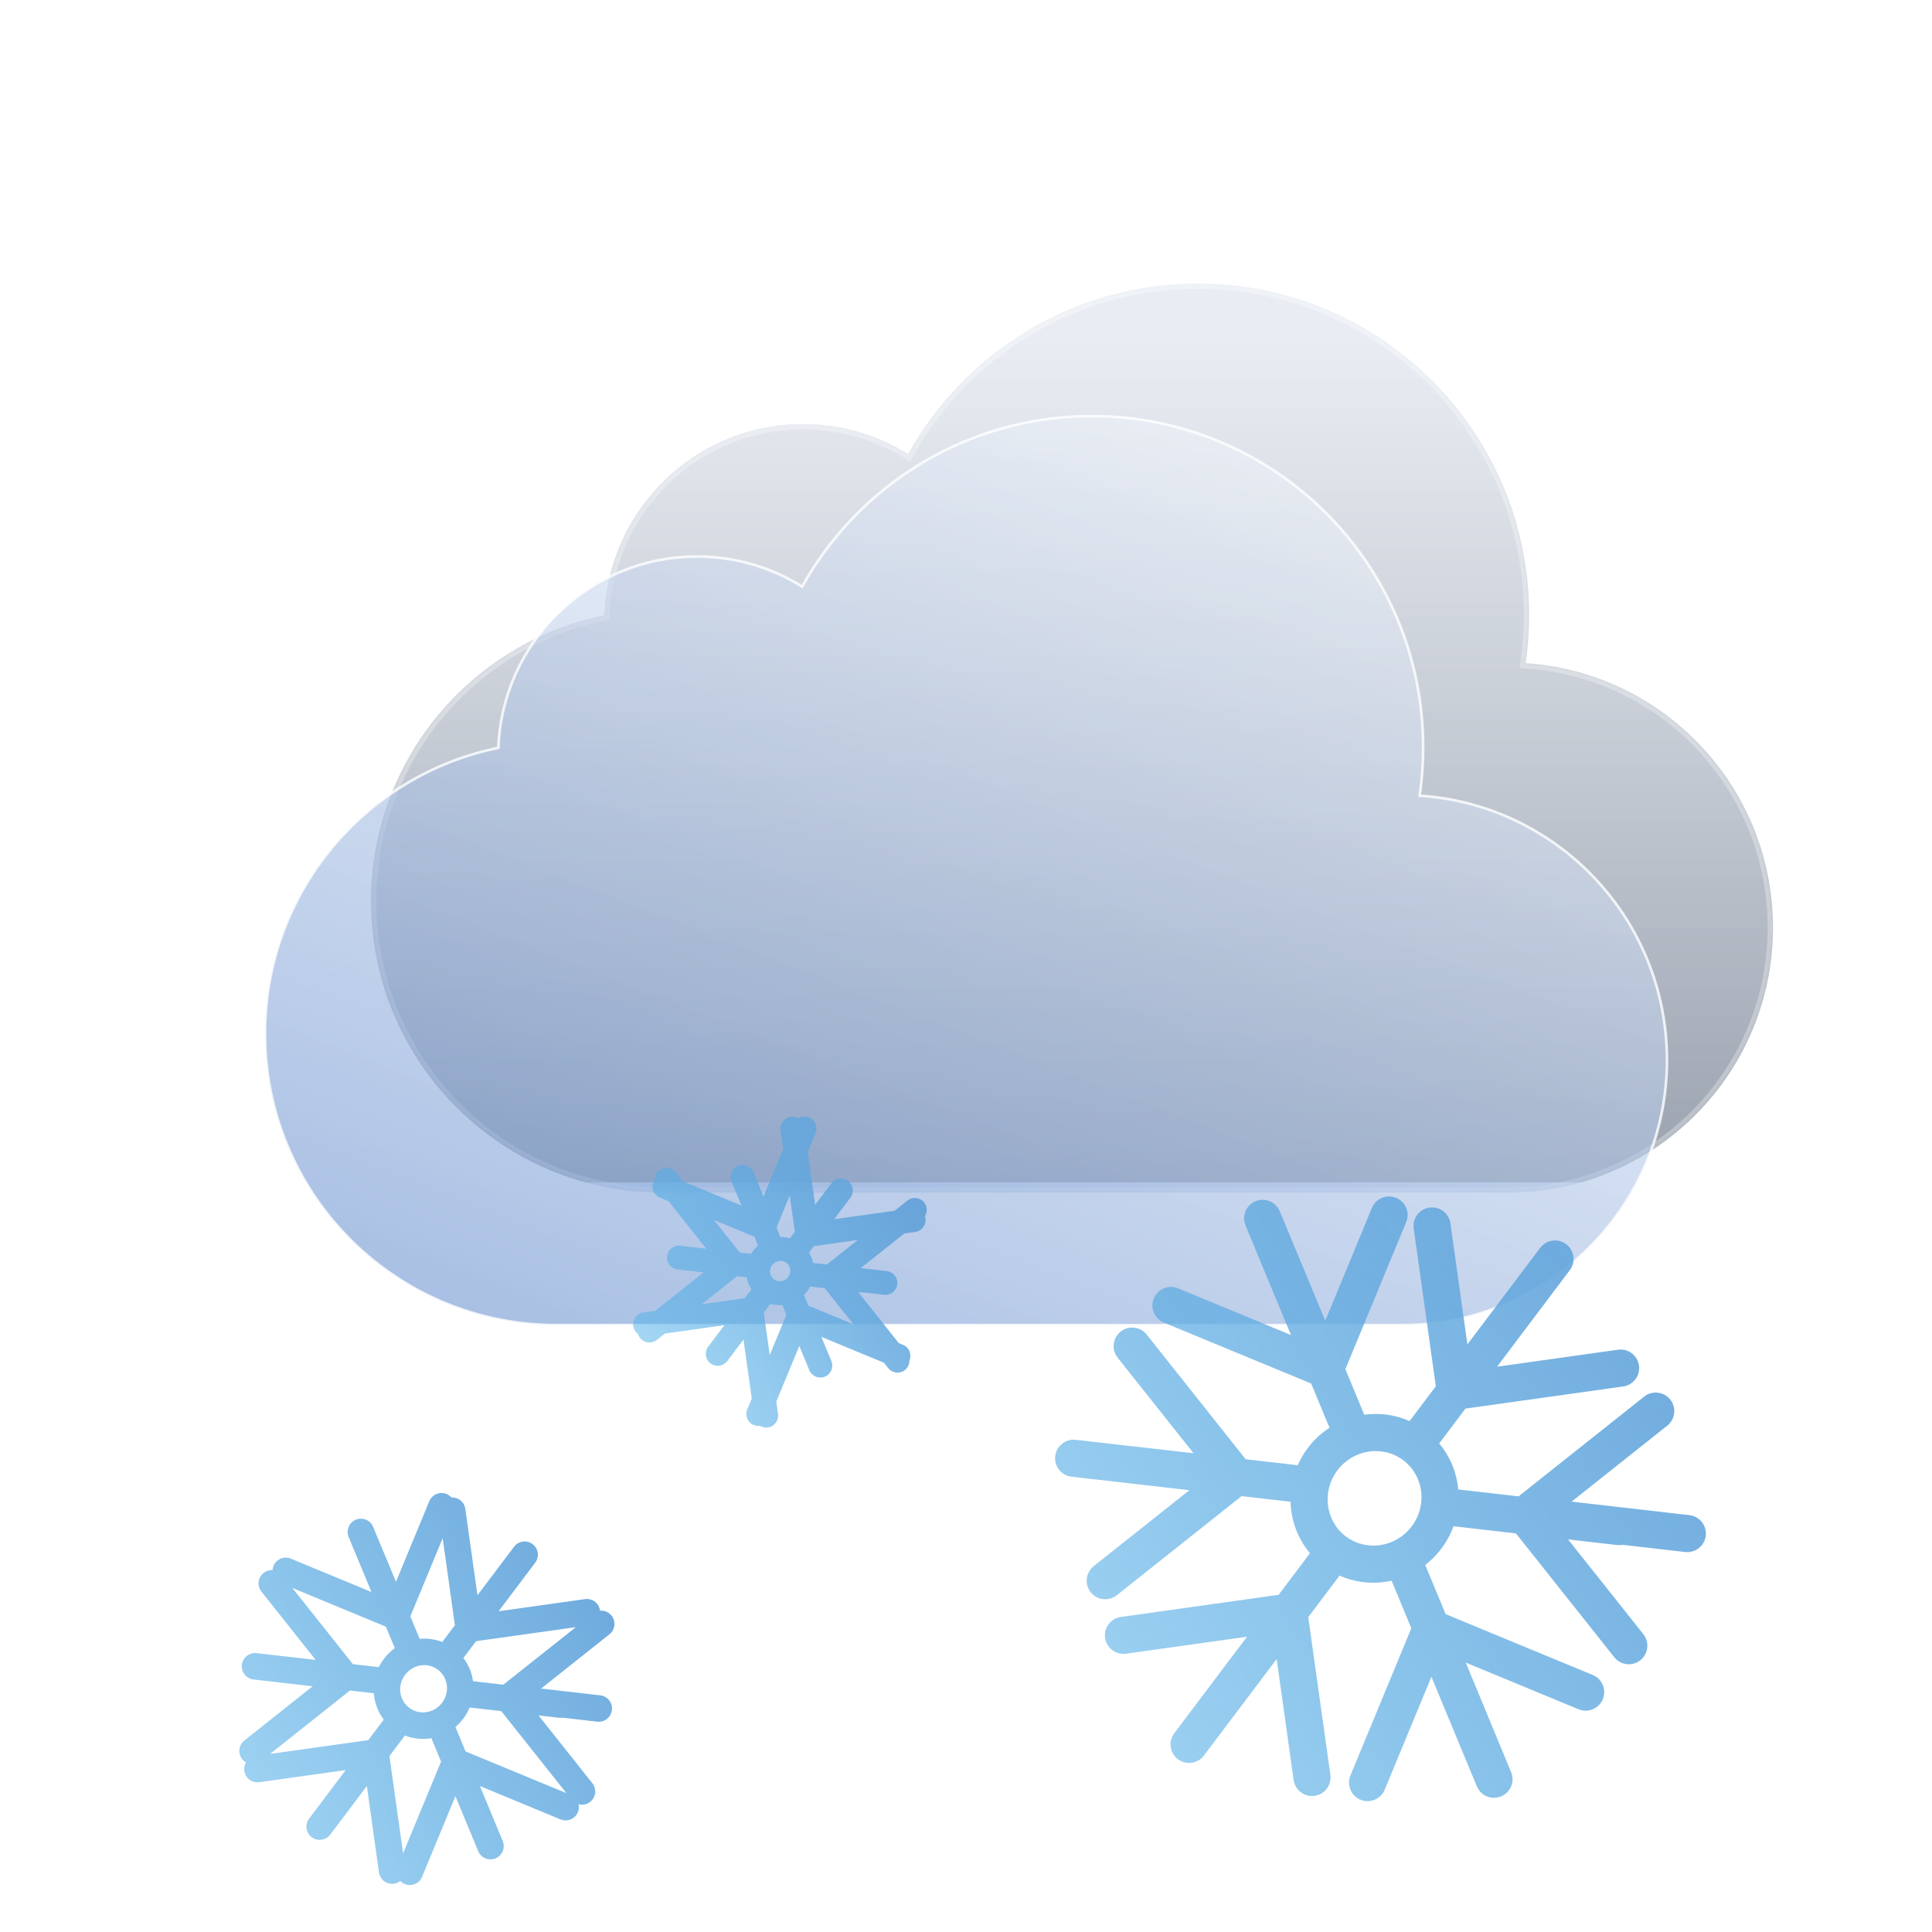 <svg width="729" height="729" viewBox="0 0 729 729" fill="none" xmlns="http://www.w3.org/2000/svg">
<g filter="url(#filter0_bi_1_387)">
<mask id="path-1-inside-1_1_387" fill="white">
<path fill-rule="evenodd" clip-rule="evenodd" d="M569 446H250H247V445.96C187.636 444.37 140 395.748 140 336C140 282.765 177.817 238.362 228.052 228.19C229.53 188.071 262.52 156 303 156C317.57 156 331.169 160.154 342.678 167.343C364.016 128.966 404.976 103 452 103C521.036 103 577 158.964 577 228C577 234.189 576.55 240.272 575.682 246.22C627.795 249.658 669 293.017 669 346C669 401.228 624.229 446 569 446Z"/>
</mask>
<path fill-rule="evenodd" clip-rule="evenodd" d="M569 446H250H247V445.96C187.636 444.37 140 395.748 140 336C140 282.765 177.817 238.362 228.052 228.19C229.53 188.071 262.52 156 303 156C317.57 156 331.169 160.154 342.678 167.343C364.016 128.966 404.976 103 452 103C521.036 103 577 158.964 577 228C577 234.189 576.55 240.272 575.682 246.22C627.795 249.658 669 293.017 669 346C669 401.228 624.229 446 569 446Z" fill="url(#paint0_linear_1_387)" fill-opacity="0.6"/>
<path d="M247 446H245V448H247V446ZM247 445.96H249V444.013L247.054 443.961L247 445.96ZM228.052 228.19L228.449 230.15L229.992 229.838L230.05 228.264L228.052 228.19ZM342.678 167.343L341.618 169.039L343.403 170.154L344.426 168.315L342.678 167.343ZM575.682 246.22L573.703 245.931L573.39 248.073L575.55 248.215L575.682 246.22ZM569 444H250V448H569V444ZM250 444H247V448H250V444ZM249 446V445.96H245V446H249ZM138 336C138 396.835 186.502 446.341 246.947 447.959L247.054 443.961C188.77 442.4 142 394.661 142 336H138ZM227.655 226.23C176.506 236.587 138 281.794 138 336H142C142 283.735 179.128 240.137 228.449 230.15L227.655 226.23ZM303 154C261.44 154 227.57 186.926 226.053 228.116L230.05 228.264C231.489 189.215 263.6 158 303 158V154ZM343.737 165.647C331.92 158.265 317.955 154 303 154V158C317.184 158 330.418 162.043 341.618 169.039L343.737 165.647ZM452 101C404.221 101 362.607 127.386 340.93 166.371L344.426 168.315C365.426 130.547 405.731 105 452 105V101ZM579 228C579 157.86 522.14 101 452 101V105C519.931 105 575 160.069 575 228H579ZM577.661 246.509C578.543 240.466 579 234.286 579 228H575C575 234.092 574.557 240.079 573.703 245.931L577.661 246.509ZM671 346C671 291.956 628.971 247.731 575.814 244.224L575.55 248.215C626.619 251.584 667 294.077 667 346H671ZM569 448C625.333 448 671 402.333 671 346H667C667 400.124 623.124 444 569 444V448Z" fill="white" fill-opacity="0.3" style="mix-blend-mode:overlay" mask="url(#path-1-inside-1_1_387)"/>
</g>
<g filter="url(#filter1_bi_1_387)">
<path fill-rule="evenodd" clip-rule="evenodd" d="M529 496H210H207V495.96C147.636 494.37 100 445.748 100 386C100 332.765 137.817 288.362 188.052 278.19C189.53 238.071 222.52 206 263 206C277.57 206 291.169 210.154 302.678 217.343C324.016 178.966 364.976 153 412 153C481.036 153 537 208.964 537 278C537 284.189 536.55 290.272 535.682 296.22C587.795 299.658 629 343.017 629 396C629 451.228 584.229 496 529 496Z" fill="url(#paint1_linear_1_387)" fill-opacity="0.6"/>
<path d="M207 496H206.5V496.5H207V496ZM207 495.96H207.5V495.473L207.014 495.46L207 495.96ZM188.052 278.19L188.151 278.68L188.537 278.602L188.551 278.208L188.052 278.19ZM302.678 217.343L302.413 217.767L302.859 218.046L303.115 217.586L302.678 217.343ZM535.682 296.22L535.187 296.147L535.109 296.683L535.649 296.719L535.682 296.22ZM529 495.5H210V496.5H529V495.5ZM210 495.5H207V496.5H210V495.5ZM207.5 496V495.96H206.5V496H207.5ZM99.5 386C99.5 446.02 147.352 494.863 206.987 496.46L207.014 495.46C147.919 493.878 100.5 445.476 100.5 386H99.5ZM187.953 277.7C137.489 287.918 99.5 332.522 99.5 386H100.5C100.5 333.007 138.145 288.806 188.151 278.68L187.953 277.7ZM263 205.5C222.25 205.5 189.04 237.784 187.552 278.172L188.551 278.208C190.019 238.357 222.79 206.5 263 206.5V205.5ZM302.942 216.919C291.356 209.682 277.666 205.5 263 205.5V206.5C277.473 206.5 290.981 210.627 302.413 217.767L302.942 216.919ZM412 152.5C364.787 152.5 323.664 178.571 302.241 217.1L303.115 217.586C324.369 179.362 365.165 153.5 412 153.5V152.5ZM537.5 278C537.5 208.688 481.312 152.5 412 152.5V153.5C480.76 153.5 536.5 209.241 536.5 278H537.5ZM536.177 296.292C537.049 290.321 537.5 284.213 537.5 278H536.5C536.5 284.164 536.052 290.224 535.187 296.147L536.177 296.292ZM629.5 396C629.5 342.752 588.089 299.176 535.715 295.721L535.649 296.719C587.501 300.139 628.5 343.282 628.5 396H629.5ZM529 496.5C584.505 496.5 629.5 451.505 629.5 396H628.5C628.5 450.952 583.952 495.5 529 495.5V496.5Z" fill="white" fill-opacity="0.8"/>
</g>
<g filter="url(#filter2_ii_1_387)">
<path d="M567.069 571.151C564.042 573.555 563.536 577.958 565.94 580.986L605.117 630.323C607.521 633.351 611.925 633.856 614.952 631.452C617.98 629.048 618.485 624.645 616.081 621.617L581.257 577.762L625.112 542.938C628.14 540.534 628.645 536.131 626.241 533.103C623.837 530.075 619.434 529.57 616.406 531.974L567.069 571.151ZM631.876 590.618C635.717 591.059 639.188 588.303 639.629 584.462C640.07 580.621 637.314 577.15 633.473 576.71L631.876 590.618ZM546.541 567.044C542.7 566.603 539.229 569.359 538.788 573.2C538.347 577.041 541.104 580.512 544.944 580.953L546.541 567.044ZM606.197 587.983C610.038 588.424 613.509 585.668 613.95 581.827C614.39 577.987 611.634 574.516 607.793 574.075L606.197 587.983ZM466.73 567.749C469.758 565.345 470.263 560.942 467.859 557.914L428.682 508.577C426.278 505.549 421.875 505.044 418.847 507.448C415.82 509.852 415.314 514.255 417.718 517.283L452.542 561.138L408.687 595.962C405.659 598.366 405.154 602.77 407.558 605.797C409.962 608.825 414.365 609.33 417.393 606.926L466.73 567.749ZM401.923 548.282C398.082 547.841 394.611 550.597 394.17 554.438C393.729 558.279 396.486 561.75 400.326 562.191L401.923 548.282ZM482.807 571.632C486.648 572.073 490.119 569.317 490.56 565.476C491.001 561.635 488.244 558.164 484.404 557.723L482.807 571.632ZM423.151 550.693C419.31 550.252 415.839 553.008 415.398 556.849C414.958 560.689 417.714 564.16 421.554 564.601L423.151 550.693ZM493.382 528.134C496.954 529.612 501.048 527.914 502.526 524.341L526.606 466.125C528.083 462.552 526.385 458.458 522.813 456.981C519.24 455.503 515.146 457.201 513.669 460.774L492.264 512.522L440.516 491.117C436.944 489.64 432.85 491.338 431.372 494.91C429.895 498.483 431.593 502.577 435.165 504.054L493.382 528.134ZM478.9 462.034C477.419 458.463 473.324 456.769 469.753 458.25C466.182 459.731 464.488 463.827 465.969 467.398L478.9 462.034ZM497.801 544.071C499.282 547.642 503.378 549.336 506.949 547.855C510.52 546.374 512.214 542.278 510.732 538.707L497.801 544.071ZM487.11 481.757C485.628 478.186 481.533 476.492 477.962 477.974C474.391 479.455 472.697 483.55 474.178 487.121L487.11 481.757ZM538.779 612.94C535.206 611.463 531.112 613.161 529.634 616.733L505.555 674.95C504.077 678.522 505.775 682.616 509.347 684.094C512.92 685.571 517.014 683.873 518.492 680.301L539.896 628.553L591.644 649.957C595.216 651.435 599.31 649.737 600.788 646.164C602.266 642.592 600.567 638.498 596.995 637.02L538.779 612.94ZM553.26 679.041C554.741 682.612 558.837 684.306 562.408 682.824C565.979 681.343 567.673 677.248 566.192 673.677L553.26 679.041ZM533.852 595.667C532.371 592.096 528.275 590.402 524.704 591.883C521.133 593.364 519.439 597.46 520.921 601.031L533.852 595.667ZM544.543 657.981C546.024 661.552 550.12 663.246 553.691 661.764C557.262 660.283 558.956 656.188 557.475 652.617L544.543 657.981ZM538.18 530.952C538.718 534.78 542.257 537.448 546.085 536.911L608.474 528.153C612.302 527.616 614.97 524.077 614.433 520.248C613.895 516.42 610.356 513.752 606.528 514.289L551.071 522.074L543.287 466.617C542.75 462.789 539.211 460.121 535.382 460.658C531.554 461.196 528.886 464.735 529.423 468.563L538.18 530.952ZM588.332 484.273C590.659 481.186 590.043 476.797 586.956 474.47C583.869 472.143 579.48 472.759 577.153 475.846L588.332 484.273ZM528.045 540.991C525.718 544.078 526.334 548.468 529.421 550.795C532.508 553.122 536.897 552.506 539.224 549.419L528.045 540.991ZM576.854 499.5C579.181 496.413 578.565 492.023 575.478 489.696C572.391 487.369 568.002 487.985 565.675 491.072L576.854 499.5ZM489.236 612.326C488.698 608.498 485.159 605.83 481.331 606.367L418.942 615.125C415.114 615.662 412.446 619.201 412.983 623.03C413.521 626.858 417.06 629.526 420.888 628.989L476.345 621.204L484.129 676.661C484.666 680.489 488.206 683.157 492.034 682.62C495.863 682.082 498.531 678.543 497.993 674.715L489.236 612.326ZM439.084 659.004C436.757 662.092 437.373 666.481 440.46 668.808C443.547 671.135 447.936 670.519 450.264 667.432L439.084 659.004ZM501.44 599.542C503.767 596.455 503.151 592.066 500.064 589.739C496.977 587.412 492.588 588.028 490.261 591.115L501.44 599.542ZM452.631 641.034C450.304 644.121 450.92 648.51 454.007 650.837C457.094 653.164 461.483 652.548 463.81 649.461L452.631 641.034ZM570.624 583.587L631.876 590.618L633.473 576.71L572.22 569.679L570.624 583.587ZM544.944 580.953L606.197 587.983L607.793 574.075L546.541 567.044L544.944 580.953ZM463.175 555.313L401.923 548.282L400.326 562.191L461.579 569.221L463.175 555.313ZM484.404 557.723L423.151 550.693L421.554 564.601L482.807 571.632L484.404 557.723ZM502.523 518.984L478.9 462.034L465.969 467.398L489.592 524.348L502.523 518.984ZM510.732 538.707L487.11 481.757L474.178 487.121L497.801 544.071L510.732 538.707ZM529.637 622.091L553.26 679.041L566.192 673.677L542.569 616.727L529.637 622.091ZM520.921 601.031L544.543 657.981L557.475 652.617L533.852 595.667L520.921 601.031ZM550.702 534.192L588.332 484.273L577.153 475.846L539.523 525.765L550.702 534.192ZM539.224 549.419L576.854 499.5L565.675 491.072L528.045 540.991L539.224 549.419ZM476.714 609.086L439.084 659.004L450.264 667.432L487.893 617.513L476.714 609.086ZM490.261 591.115L452.631 641.034L463.81 649.461L501.44 599.542L490.261 591.115ZM528.677 580.931C522.617 588.97 511.468 590.507 503.827 584.747L495.4 595.926C509.409 606.487 529.29 603.375 539.856 589.358L528.677 580.931ZM503.827 584.747C496.186 578.987 494.594 567.846 500.654 559.807L489.475 551.38C478.908 565.396 481.39 585.366 495.4 595.926L503.827 584.747ZM500.654 559.807C506.714 551.768 517.863 550.231 525.504 555.991L533.931 544.812C519.921 534.251 500.041 537.363 489.475 551.38L500.654 559.807ZM525.504 555.991C533.145 561.751 534.737 572.892 528.677 580.931L539.856 589.358C550.422 575.341 547.941 555.372 533.931 544.812L525.504 555.991Z" fill="url(#paint2_linear_1_387)"/>
</g>
<g filter="url(#filter3_ii_1_387)">
<path d="M306.679 483.195C304.733 484.741 304.408 487.572 305.953 489.518L331.139 521.235C332.684 523.181 335.515 523.506 337.461 521.96C339.408 520.415 339.732 517.584 338.187 515.638L315.8 487.445L343.993 465.058C345.939 463.513 346.264 460.682 344.718 458.736C343.173 456.79 340.342 456.465 338.396 458.01L306.679 483.195ZM329.581 493.557C332.05 493.84 334.281 492.068 334.565 489.599C334.848 487.13 333.076 484.899 330.607 484.615L329.581 493.557ZM301.348 481.362C298.878 481.079 296.647 482.85 296.364 485.32C296.08 487.789 297.852 490.02 300.321 490.303L301.348 481.362ZM320.938 492.67C323.407 492.953 325.638 491.181 325.921 488.712C326.205 486.243 324.433 484.012 321.964 483.729L320.938 492.67ZM275.574 485.408C277.52 483.863 277.845 481.032 276.299 479.086L251.114 447.369C249.569 445.423 246.738 445.098 244.792 446.643C242.845 448.189 242.52 451.02 244.066 452.966L266.453 481.159L238.26 503.545C236.314 505.091 235.989 507.922 237.534 509.868C239.08 511.814 241.911 512.139 243.857 510.594L275.574 485.408ZM252.672 475.047C250.203 474.764 247.972 476.536 247.688 479.005C247.405 481.474 249.177 483.705 251.646 483.988L252.672 475.047ZM279.407 487.166C281.876 487.45 284.107 485.678 284.391 483.209C284.674 480.74 282.902 478.508 280.433 478.225L279.407 487.166ZM259.817 475.859C257.348 475.575 255.117 477.347 254.833 479.816C254.55 482.285 256.322 484.516 258.791 484.8L259.817 475.859ZM282.391 472.377C284.688 473.327 287.32 472.235 288.27 469.939L303.75 432.514C304.7 430.217 303.608 427.585 301.311 426.635C299.015 425.686 296.383 426.777 295.433 429.074L281.673 462.34L248.406 448.58C246.11 447.63 243.478 448.722 242.528 451.019C241.578 453.315 242.67 455.947 244.966 456.897L282.391 472.377ZM280.317 447.326C279.365 445.031 276.732 443.942 274.436 444.894C272.141 445.846 271.052 448.479 272.004 450.775L280.317 447.326ZM282.718 476.581C283.67 478.877 286.303 479.966 288.599 479.014C290.894 478.062 291.983 475.429 291.031 473.133L282.718 476.581ZM283.08 453.965C282.128 451.669 279.495 450.58 277.199 451.532C274.904 452.485 273.815 455.118 274.767 457.413L283.08 453.965ZM299.31 496.959C297.013 496.009 294.381 497.1 293.432 499.397L277.952 536.822C277.002 539.118 278.093 541.75 280.39 542.7C282.686 543.65 285.318 542.558 286.268 540.262L300.028 506.995L333.295 520.755C335.591 521.705 338.223 520.614 339.173 518.317C340.123 516.02 339.031 513.389 336.735 512.439L299.31 496.959ZM301.384 522.009C302.336 524.305 304.969 525.394 307.265 524.442C309.561 523.49 310.65 520.857 309.697 518.561L301.384 522.009ZM298.813 492.304C297.86 490.009 295.227 488.92 292.932 489.872C290.636 490.824 289.547 493.457 290.499 495.753L298.813 492.304ZM298.45 514.921C299.403 517.217 302.035 518.306 304.331 517.353C306.627 516.401 307.716 513.768 306.764 511.473L298.45 514.921ZM296.166 471.642C296.511 474.103 298.787 475.818 301.248 475.473L341.355 469.843C343.816 469.498 345.531 467.223 345.185 464.761C344.84 462.3 342.565 460.585 340.104 460.931L304.453 465.935L299.449 430.284C299.103 427.823 296.828 426.108 294.367 426.454C291.906 426.799 290.191 429.074 290.536 431.535L296.166 471.642ZM316.881 456.924C318.377 454.939 317.981 452.118 315.997 450.622C314.012 449.126 311.19 449.522 309.694 451.506L316.881 456.924ZM293.166 473.433C291.67 475.417 292.066 478.239 294.05 479.735C296.035 481.231 298.856 480.835 300.352 478.85L293.166 473.433ZM313.018 462.049C314.514 460.064 314.118 457.242 312.133 455.746C310.149 454.25 307.327 454.646 305.831 456.631L313.018 462.049ZM283.938 498.435C283.593 495.974 281.318 494.259 278.857 494.604L238.75 500.234C236.289 500.58 234.574 502.855 234.919 505.316C235.264 507.777 237.54 509.492 240.001 509.147L275.651 504.143L280.656 539.793C281.001 542.254 283.276 543.969 285.737 543.624C288.199 543.278 289.914 541.003 289.568 538.542L283.938 498.435ZM263.223 513.154C261.727 515.138 262.123 517.96 264.108 519.456C266.092 520.952 268.914 520.556 270.41 518.571L263.223 513.154ZM287.635 495.721C289.131 493.736 288.735 490.915 286.75 489.419C284.766 487.923 281.944 488.319 280.448 490.303L287.635 495.721ZM267.783 507.105C266.287 509.09 266.683 511.911 268.667 513.407C270.652 514.903 273.474 514.507 274.97 512.523L267.783 507.105ZM308.964 491.19L329.581 493.557L330.607 484.615L309.991 482.249L308.964 491.19ZM300.321 490.303L320.938 492.67L321.964 483.729L301.348 481.362L300.321 490.303ZM273.288 477.414L252.672 475.047L251.646 483.988L272.262 486.355L273.288 477.414ZM280.433 478.225L259.817 475.859L258.791 484.8L279.407 487.166L280.433 478.225ZM288.268 466.494L280.317 447.326L272.004 450.775L279.955 469.943L288.268 466.494ZM291.031 473.133L283.08 453.965L274.767 457.413L282.718 476.581L291.031 473.133ZM293.433 502.841L301.384 522.009L309.697 518.561L301.746 499.393L293.433 502.841ZM290.499 495.753L298.45 514.921L306.764 511.473L298.813 492.304L290.499 495.753ZM304.216 473.725L316.881 456.924L309.694 451.506L297.029 468.308L304.216 473.725ZM300.352 478.85L313.018 462.049L305.831 456.631L293.166 473.433L300.352 478.85ZM275.889 496.352L263.223 513.154L270.41 518.571L283.076 501.769L275.889 496.352ZM280.448 490.303L267.783 507.105L274.97 512.523L287.635 495.721L280.448 490.303ZM293.378 486.876C292.029 488.666 289.614 488.942 288.017 487.738L282.599 494.925C288.29 499.215 296.319 497.926 300.565 492.293L293.378 486.876ZM288.017 487.738C286.42 486.535 286.021 484.137 287.37 482.347L280.184 476.929C275.937 482.562 276.909 490.636 282.599 494.925L288.017 487.738ZM287.37 482.347C288.72 480.557 291.135 480.28 292.732 481.484L298.149 474.297C292.459 470.007 284.43 471.296 280.184 476.929L287.37 482.347ZM292.732 481.484C294.328 482.687 294.728 485.085 293.378 486.876L300.565 492.293C304.812 486.66 303.84 478.587 298.149 474.297L292.732 481.484Z" fill="url(#paint3_linear_1_387)"/>
</g>
<g filter="url(#filter4_ii_1_387)">
<path d="M184.509 641.816C182.347 643.533 181.986 646.678 183.703 648.841L211.687 684.081C213.404 686.244 216.549 686.605 218.711 684.888C220.874 683.171 221.235 680.025 219.518 677.863L194.644 646.538L225.969 621.663C228.131 619.946 228.492 616.801 226.775 614.638C225.058 612.476 221.913 612.115 219.75 613.832L184.509 641.816ZM221.356 654.637C224.1 654.952 226.579 652.983 226.894 650.24C227.209 647.496 225.24 645.017 222.497 644.702L221.356 654.637ZM173.805 639.288C171.062 638.973 168.583 640.942 168.268 643.685C167.953 646.429 169.922 648.908 172.665 649.223L173.805 639.288ZM206.973 653.161C209.717 653.476 212.196 651.507 212.511 648.764C212.826 646.02 210.857 643.541 208.114 643.226L206.973 653.161ZM129.651 641.601C131.814 639.883 132.175 636.738 130.457 634.576L102.474 599.335C100.757 597.172 97.611 596.811 95.449 598.528C93.286 600.246 92.925 603.391 94.642 605.553L119.517 636.879L88.192 661.753C86.029 663.47 85.668 666.615 87.385 668.778C89.102 670.94 92.248 671.301 94.41 669.584L129.651 641.601ZM92.804 628.779C90.06 628.465 87.581 630.433 87.266 633.177C86.951 635.92 88.92 638.399 91.663 638.714L92.804 628.779ZM137.862 644.003C140.605 644.317 143.084 642.349 143.399 639.605C143.714 636.862 141.745 634.383 139.002 634.068L137.862 644.003ZM104.694 630.13C101.95 629.815 99.471 631.783 99.156 634.527C98.841 637.27 100.81 639.75 103.554 640.064L104.694 630.13ZM143.495 619.564C146.047 620.62 148.971 619.407 150.027 616.855L167.227 575.272C168.282 572.72 167.069 569.796 164.517 568.74C161.966 567.685 159.041 568.898 157.986 571.449L142.697 608.412L105.734 593.123C103.182 592.068 100.258 593.281 99.203 595.833C98.147 598.384 99.36 601.309 101.912 602.364L143.495 619.564ZM136.793 581.13C135.735 578.579 132.81 577.369 130.259 578.427C127.709 579.485 126.498 582.411 127.556 584.961L136.793 581.13ZM145.386 627.907C146.444 630.457 149.369 631.667 151.92 630.609C154.471 629.551 155.681 626.626 154.623 624.075L145.386 627.907ZM141.391 592.177C140.333 589.627 137.408 588.417 134.857 589.475C132.307 590.533 131.097 593.458 132.155 596.009L141.391 592.177ZM169.747 665.07C167.195 664.015 164.271 665.227 163.216 667.779L146.016 709.362C144.96 711.914 146.173 714.838 148.725 715.894C151.277 716.949 154.201 715.736 155.256 713.185L170.545 676.222L207.508 691.511C210.06 692.566 212.984 691.353 214.04 688.801C215.095 686.25 213.882 683.325 211.33 682.27L169.747 665.07ZM176.449 703.504C177.507 706.055 180.432 707.265 182.983 706.207C185.534 705.149 186.744 702.223 185.686 699.673L176.449 703.504ZM167.572 655.979C166.514 653.428 163.589 652.218 161.038 653.276C158.487 654.334 157.277 657.26 158.335 659.81L167.572 655.979ZM171.567 691.708C172.625 694.259 175.55 695.469 178.101 694.411C180.651 693.353 181.862 690.427 180.804 687.877L171.567 691.708ZM167.931 620.295C168.315 623.03 170.843 624.935 173.577 624.551L218.14 618.296C220.875 617.912 222.781 615.384 222.397 612.65C222.013 609.915 219.485 608.009 216.75 608.393L177.139 613.953L171.579 574.342C171.195 571.607 168.667 569.701 165.932 570.085C163.197 570.469 161.292 572.997 161.676 575.732L167.931 620.295ZM197.952 594.65C199.614 592.445 199.174 589.31 196.969 587.647C194.764 585.985 191.629 586.425 189.966 588.63L197.952 594.65ZM162.461 625.118C160.799 627.324 161.239 630.459 163.444 632.121C165.649 633.783 168.784 633.343 170.446 631.138L162.461 625.118ZM191.523 603.178C193.185 600.973 192.745 597.838 190.54 596.176C188.335 594.513 185.2 594.953 183.538 597.159L191.523 603.178ZM142.654 665.573C142.27 662.839 139.742 660.933 137.008 661.317L92.445 667.572C89.71 667.956 87.804 670.484 88.188 673.219C88.572 675.953 91.1 677.859 93.835 677.475L133.446 671.915L139.006 711.527C139.39 714.261 141.918 716.167 144.653 715.783C147.388 715.399 149.293 712.871 148.909 710.136L142.654 665.573ZM112.633 691.219C110.971 693.424 111.411 696.559 113.616 698.221C115.821 699.883 118.956 699.443 120.619 697.238L112.633 691.219ZM149.283 659.213C150.945 657.007 150.505 653.872 148.3 652.21C146.095 650.548 142.96 650.988 141.298 653.193L149.283 659.213ZM120.221 681.153C118.559 683.358 118.999 686.493 121.204 688.155C123.409 689.818 126.544 689.378 128.206 687.172L120.221 681.153ZM187.048 650.699L221.356 654.637L222.497 644.702L188.189 640.764L187.048 650.699ZM172.665 649.223L206.973 653.161L208.114 643.226L173.805 639.288L172.665 649.223ZM127.112 632.718L92.804 628.779L91.663 638.714L125.972 642.652L127.112 632.718ZM139.002 634.068L104.694 630.13L103.554 640.064L137.862 644.003L139.002 634.068ZM150.025 613.028L136.793 581.13L127.556 584.961L140.788 616.859L150.025 613.028ZM154.623 624.075L141.391 592.177L132.155 596.009L145.386 627.907L154.623 624.075ZM163.218 671.606L176.449 703.504L185.686 699.673L172.455 667.775L163.218 671.606ZM158.335 659.81L171.567 691.708L180.804 687.877L167.572 655.979L158.335 659.81ZM176.875 622.61L197.952 594.65L189.966 588.63L168.89 616.59L176.875 622.61ZM170.446 631.138L191.523 603.178L183.538 597.159L162.461 625.118L170.446 631.138ZM133.71 663.259L112.633 691.219L120.619 697.238L141.695 669.278L133.71 663.259ZM141.298 653.193L120.221 681.153L128.206 687.172L149.283 659.213L141.298 653.193ZM162.815 647.489C159.768 651.531 154.197 652.27 150.408 649.414L144.388 657.399C152.726 663.685 164.535 661.82 170.8 653.509L162.815 647.489ZM150.408 649.414C146.619 646.558 145.796 640.998 148.843 636.957L140.857 630.937C134.592 639.249 136.05 651.114 144.388 657.399L150.408 649.414ZM148.843 636.957C151.889 632.915 157.461 632.175 161.25 635.031L167.269 627.046C158.931 620.761 147.123 622.625 140.857 630.937L148.843 636.957ZM161.25 635.031C165.039 637.888 165.862 643.447 162.815 647.489L170.8 653.509C177.066 645.197 175.607 633.331 167.269 627.046L161.25 635.031Z" fill="url(#paint4_linear_1_387)"/>
</g>
<defs>
<filter id="filter0_bi_1_387" x="124" y="87" width="561" height="375" filterUnits="userSpaceOnUse" color-interpolation-filters="sRGB">
<feFlood flood-opacity="0" result="BackgroundImageFix"/>
<feGaussianBlur in="BackgroundImageFix" stdDeviation="8"/>
<feComposite in2="SourceAlpha" operator="in" result="effect1_backgroundBlur_1_387"/>
<feBlend mode="normal" in="SourceGraphic" in2="effect1_backgroundBlur_1_387" result="shape"/>
<feColorMatrix in="SourceAlpha" type="matrix" values="0 0 0 0 0 0 0 0 0 0 0 0 0 0 0 0 0 0 127 0" result="hardAlpha"/>
<feOffset dy="4"/>
<feGaussianBlur stdDeviation="8"/>
<feComposite in2="hardAlpha" operator="arithmetic" k2="-1" k3="1"/>
<feColorMatrix type="matrix" values="0 0 0 0 1 0 0 0 0 1 0 0 0 0 1 0 0 0 1 0"/>
<feBlend mode="normal" in2="shape" result="effect2_innerShadow_1_387"/>
</filter>
<filter id="filter1_bi_1_387" x="83.5" y="136.5" width="562" height="376" filterUnits="userSpaceOnUse" color-interpolation-filters="sRGB">
<feFlood flood-opacity="0" result="BackgroundImageFix"/>
<feGaussianBlur in="BackgroundImageFix" stdDeviation="8"/>
<feComposite in2="SourceAlpha" operator="in" result="effect1_backgroundBlur_1_387"/>
<feBlend mode="normal" in="SourceGraphic" in2="effect1_backgroundBlur_1_387" result="shape"/>
<feColorMatrix in="SourceAlpha" type="matrix" values="0 0 0 0 0 0 0 0 0 0 0 0 0 0 0 0 0 0 127 0" result="hardAlpha"/>
<feOffset dy="4"/>
<feGaussianBlur stdDeviation="8"/>
<feComposite in2="hardAlpha" operator="arithmetic" k2="-1" k3="1"/>
<feColorMatrix type="matrix" values="0 0 0 0 1 0 0 0 0 1 0 0 0 0 1 0 0 0 1 0"/>
<feBlend mode="normal" in2="shape" result="effect2_innerShadow_1_387"/>
</filter>
<filter id="filter2_ii_1_387" x="394.124" y="453.447" width="249.551" height="231.18" filterUnits="userSpaceOnUse" color-interpolation-filters="sRGB">
<feFlood flood-opacity="0" result="BackgroundImageFix"/>
<feBlend mode="normal" in="SourceGraphic" in2="BackgroundImageFix" result="shape"/>
<feColorMatrix in="SourceAlpha" type="matrix" values="0 0 0 0 0 0 0 0 0 0 0 0 0 0 0 0 0 0 127 0" result="hardAlpha"/>
<feOffset dx="4" dy="-3"/>
<feGaussianBlur stdDeviation="2"/>
<feComposite in2="hardAlpha" operator="arithmetic" k2="-1" k3="1"/>
<feColorMatrix type="matrix" values="0 0 0 0 1 0 0 0 0 1 0 0 0 0 1 0 0 0 0.8 0"/>
<feBlend mode="normal" in2="shape" result="effect1_innerShadow_1_387"/>
<feColorMatrix in="SourceAlpha" type="matrix" values="0 0 0 0 0 0 0 0 0 0 0 0 0 0 0 0 0 0 127 0" result="hardAlpha"/>
<feOffset dy="-2"/>
<feGaussianBlur stdDeviation="2"/>
<feComposite in2="hardAlpha" operator="arithmetic" k2="-1" k3="1"/>
<feColorMatrix type="matrix" values="0 0 0 0 1 0 0 0 0 1 0 0 0 0 1 0 0 0 0.9 0"/>
<feBlend mode="normal" in2="effect1_innerShadow_1_387" result="effect2_innerShadow_1_387"/>
</filter>
<filter id="filter3_ii_1_387" x="234.875" y="423.292" width="114.82" height="120.375" filterUnits="userSpaceOnUse" color-interpolation-filters="sRGB">
<feFlood flood-opacity="0" result="BackgroundImageFix"/>
<feBlend mode="normal" in="SourceGraphic" in2="BackgroundImageFix" result="shape"/>
<feColorMatrix in="SourceAlpha" type="matrix" values="0 0 0 0 0 0 0 0 0 0 0 0 0 0 0 0 0 0 127 0" result="hardAlpha"/>
<feOffset dx="4" dy="-3"/>
<feGaussianBlur stdDeviation="2"/>
<feComposite in2="hardAlpha" operator="arithmetic" k2="-1" k3="1"/>
<feColorMatrix type="matrix" values="0 0 0 0 1 0 0 0 0 1 0 0 0 0 1 0 0 0 0.8 0"/>
<feBlend mode="normal" in2="shape" result="effect1_innerShadow_1_387"/>
<feColorMatrix in="SourceAlpha" type="matrix" values="0 0 0 0 0 0 0 0 0 0 0 0 0 0 0 0 0 0 127 0" result="hardAlpha"/>
<feOffset dy="-2"/>
<feGaussianBlur stdDeviation="2"/>
<feComposite in2="hardAlpha" operator="arithmetic" k2="-1" k3="1"/>
<feColorMatrix type="matrix" values="0 0 0 0 1 0 0 0 0 1 0 0 0 0 1 0 0 0 0.9 0"/>
<feBlend mode="normal" in2="effect1_innerShadow_1_387" result="effect2_innerShadow_1_387"/>
</filter>
<filter id="filter4_ii_1_387" x="86.301" y="565.359" width="145.559" height="150.916" filterUnits="userSpaceOnUse" color-interpolation-filters="sRGB">
<feFlood flood-opacity="0" result="BackgroundImageFix"/>
<feBlend mode="normal" in="SourceGraphic" in2="BackgroundImageFix" result="shape"/>
<feColorMatrix in="SourceAlpha" type="matrix" values="0 0 0 0 0 0 0 0 0 0 0 0 0 0 0 0 0 0 127 0" result="hardAlpha"/>
<feOffset dx="4" dy="-3"/>
<feGaussianBlur stdDeviation="2"/>
<feComposite in2="hardAlpha" operator="arithmetic" k2="-1" k3="1"/>
<feColorMatrix type="matrix" values="0 0 0 0 1 0 0 0 0 1 0 0 0 0 1 0 0 0 0.8 0"/>
<feBlend mode="normal" in2="shape" result="effect1_innerShadow_1_387"/>
<feColorMatrix in="SourceAlpha" type="matrix" values="0 0 0 0 0 0 0 0 0 0 0 0 0 0 0 0 0 0 127 0" result="hardAlpha"/>
<feOffset dy="-2"/>
<feGaussianBlur stdDeviation="2"/>
<feComposite in2="hardAlpha" operator="arithmetic" k2="-1" k3="1"/>
<feColorMatrix type="matrix" values="0 0 0 0 1 0 0 0 0 1 0 0 0 0 1 0 0 0 0.9 0"/>
<feBlend mode="normal" in2="effect1_innerShadow_1_387" result="effect2_innerShadow_1_387"/>
</filter>
<linearGradient id="paint0_linear_1_387" x1="398" y1="442" x2="398" y2="122.5" gradientUnits="userSpaceOnUse">
<stop stop-color="#AABFE1"/>
<stop offset="0" stop-color="#576479"/>
<stop offset="1" stop-color="#D7DEE9" stop-opacity="0.9"/>
</linearGradient>
<linearGradient id="paint1_linear_1_387" x1="309.5" y1="542" x2="476" y2="112" gradientUnits="userSpaceOnUse">
<stop stop-color="#7096D2"/>
<stop offset="1" stop-color="white" stop-opacity="0.9"/>
</linearGradient>
<linearGradient id="paint2_linear_1_387" x1="730.306" y1="420" x2="279.623" y2="717.098" gradientUnits="userSpaceOnUse">
<stop offset="0.156" stop-color="#69A3D9"/>
<stop offset="0.849" stop-color="#53B3EA" stop-opacity="0.5"/>
</linearGradient>
<linearGradient id="paint3_linear_1_387" x1="362.955" y1="434" x2="211.264" y2="533.997" gradientUnits="userSpaceOnUse">
<stop offset="0.156" stop-color="#69A3D9"/>
<stop offset="0.849" stop-color="#53B3EA" stop-opacity="0.5"/>
</linearGradient>
<linearGradient id="paint4_linear_1_387" x1="276.611" y1="558" x2="24.18" y2="724.407" gradientUnits="userSpaceOnUse">
<stop offset="0.156" stop-color="#69A3D9"/>
<stop offset="0.849" stop-color="#53B3EA" stop-opacity="0.5"/>
</linearGradient>
</defs>
</svg>
